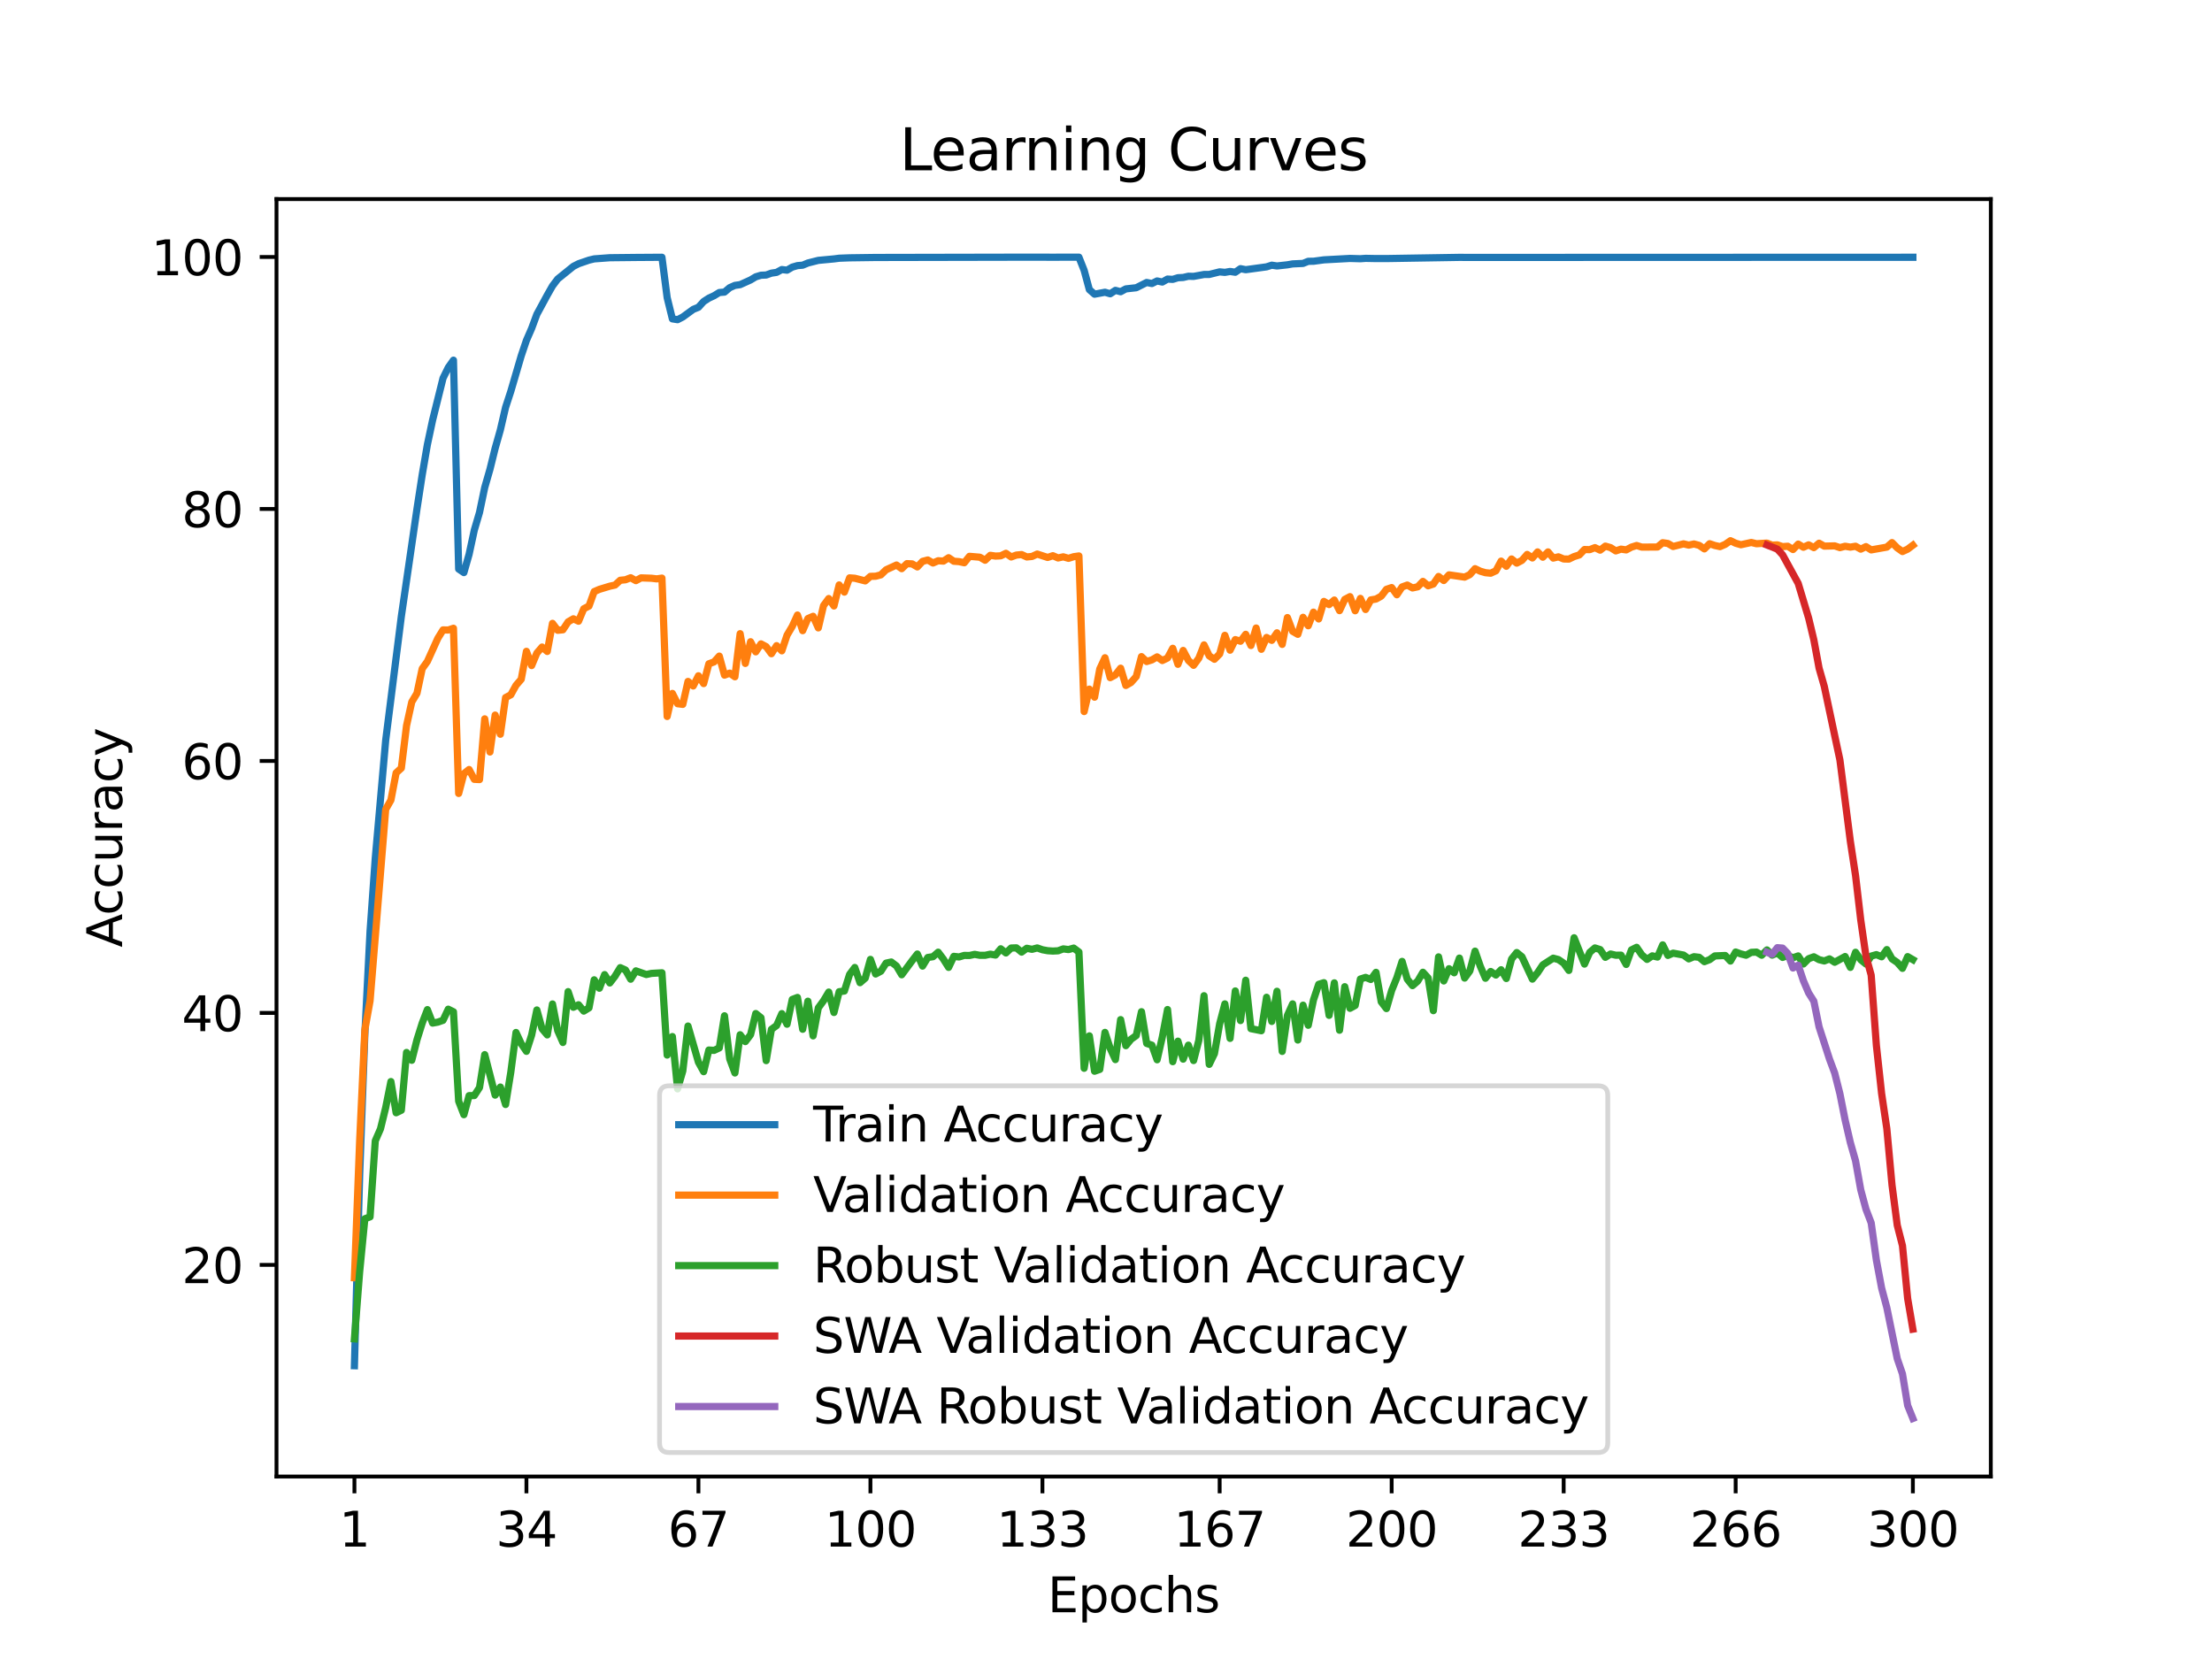 <?xml version="1.0" encoding="utf-8" standalone="no"?>
<!DOCTYPE svg PUBLIC "-//W3C//DTD SVG 1.1//EN"
  "http://www.w3.org/Graphics/SVG/1.1/DTD/svg11.dtd">
<svg xmlns:xlink="http://www.w3.org/1999/xlink" width="460.8pt" height="345.6pt" viewBox="0 0 460.8 345.6" xmlns="http://www.w3.org/2000/svg" version="1.1">
 <defs>
  <style type="text/css">*{stroke-linejoin: round; stroke-linecap: butt}</style>
 </defs>
 <g id="figure_1">
  <g id="patch_1">
   <path d="M 0 345.6 
L 460.8 345.6 
L 460.8 0 
L 0 0 
z
" style="fill: #ffffff"/>
  </g>
  <g id="axes_1">
   <g id="patch_2">
    <path d="M 57.6 307.584 
L 414.72 307.584 
L 414.72 41.472 
L 57.6 41.472 
z
" style="fill: #ffffff"/>
   </g>
   <g id="matplotlib.axis_1">
    <g id="xtick_1">
     <g id="line2d_1">
      <defs>
       <path id="m5bb330a769" d="M 0 0 
L 0 3.5 
" style="stroke: #000000; stroke-width: 0.8"/>
      </defs>
      <g>
       <use xlink:href="#m5bb330a769" x="73.833" y="307.584" style="stroke: #000000; stroke-width: 0.8"/>
      </g>
     </g>
     <g id="text_1">
      <!-- 1 -->
      <g transform="translate(70.651 322.182) scale(0.1 -0.1)">
       <defs>
        <path id="DejaVuSans-31" d="M 794 531 
L 1825 531 
L 1825 4091 
L 703 3866 
L 703 4441 
L 1819 4666 
L 2450 4666 
L 2450 531 
L 3481 531 
L 3481 0 
L 794 0 
L 794 531 
z
" transform="scale(0.016)"/>
       </defs>
       <use xlink:href="#DejaVuSans-31"/>
      </g>
     </g>
    </g>
    <g id="xtick_2">
     <g id="line2d_2">
      <g>
       <use xlink:href="#m5bb330a769" x="109.664" y="307.584" style="stroke: #000000; stroke-width: 0.8"/>
      </g>
     </g>
     <g id="text_2">
      <!-- 34 -->
      <g transform="translate(103.302 322.182) scale(0.1 -0.1)">
       <defs>
        <path id="DejaVuSans-33" d="M 2597 2516 
Q 3050 2419 3304 2112 
Q 3559 1806 3559 1356 
Q 3559 666 3084 287 
Q 2609 -91 1734 -91 
Q 1441 -91 1130 -33 
Q 819 25 488 141 
L 488 750 
Q 750 597 1062 519 
Q 1375 441 1716 441 
Q 2309 441 2620 675 
Q 2931 909 2931 1356 
Q 2931 1769 2642 2001 
Q 2353 2234 1838 2234 
L 1294 2234 
L 1294 2753 
L 1863 2753 
Q 2328 2753 2575 2939 
Q 2822 3125 2822 3475 
Q 2822 3834 2567 4026 
Q 2313 4219 1838 4219 
Q 1578 4219 1281 4162 
Q 984 4106 628 3988 
L 628 4550 
Q 988 4650 1302 4700 
Q 1616 4750 1894 4750 
Q 2613 4750 3031 4423 
Q 3450 4097 3450 3541 
Q 3450 3153 3228 2886 
Q 3006 2619 2597 2516 
z
" transform="scale(0.016)"/>
        <path id="DejaVuSans-34" d="M 2419 4116 
L 825 1625 
L 2419 1625 
L 2419 4116 
z
M 2253 4666 
L 3047 4666 
L 3047 1625 
L 3713 1625 
L 3713 1100 
L 3047 1100 
L 3047 0 
L 2419 0 
L 2419 1100 
L 313 1100 
L 313 1709 
L 2253 4666 
z
" transform="scale(0.016)"/>
       </defs>
       <use xlink:href="#DejaVuSans-33"/>
       <use xlink:href="#DejaVuSans-34" x="63.623"/>
      </g>
     </g>
    </g>
    <g id="xtick_3">
     <g id="line2d_3">
      <g>
       <use xlink:href="#m5bb330a769" x="145.496" y="307.584" style="stroke: #000000; stroke-width: 0.8"/>
      </g>
     </g>
     <g id="text_3">
      <!-- 67 -->
      <g transform="translate(139.133 322.182) scale(0.1 -0.1)">
       <defs>
        <path id="DejaVuSans-36" d="M 2113 2584 
Q 1688 2584 1439 2293 
Q 1191 2003 1191 1497 
Q 1191 994 1439 701 
Q 1688 409 2113 409 
Q 2538 409 2786 701 
Q 3034 994 3034 1497 
Q 3034 2003 2786 2293 
Q 2538 2584 2113 2584 
z
M 3366 4563 
L 3366 3988 
Q 3128 4100 2886 4159 
Q 2644 4219 2406 4219 
Q 1781 4219 1451 3797 
Q 1122 3375 1075 2522 
Q 1259 2794 1537 2939 
Q 1816 3084 2150 3084 
Q 2853 3084 3261 2657 
Q 3669 2231 3669 1497 
Q 3669 778 3244 343 
Q 2819 -91 2113 -91 
Q 1303 -91 875 529 
Q 447 1150 447 2328 
Q 447 3434 972 4092 
Q 1497 4750 2381 4750 
Q 2619 4750 2861 4703 
Q 3103 4656 3366 4563 
z
" transform="scale(0.016)"/>
        <path id="DejaVuSans-37" d="M 525 4666 
L 3525 4666 
L 3525 4397 
L 1831 0 
L 1172 0 
L 2766 4134 
L 525 4134 
L 525 4666 
z
" transform="scale(0.016)"/>
       </defs>
       <use xlink:href="#DejaVuSans-36"/>
       <use xlink:href="#DejaVuSans-37" x="63.623"/>
      </g>
     </g>
    </g>
    <g id="xtick_4">
     <g id="line2d_4">
      <g>
       <use xlink:href="#m5bb330a769" x="181.327" y="307.584" style="stroke: #000000; stroke-width: 0.8"/>
      </g>
     </g>
     <g id="text_4">
      <!-- 100 -->
      <g transform="translate(171.783 322.182) scale(0.1 -0.1)">
       <defs>
        <path id="DejaVuSans-30" d="M 2034 4250 
Q 1547 4250 1301 3770 
Q 1056 3291 1056 2328 
Q 1056 1369 1301 889 
Q 1547 409 2034 409 
Q 2525 409 2770 889 
Q 3016 1369 3016 2328 
Q 3016 3291 2770 3770 
Q 2525 4250 2034 4250 
z
M 2034 4750 
Q 2819 4750 3233 4129 
Q 3647 3509 3647 2328 
Q 3647 1150 3233 529 
Q 2819 -91 2034 -91 
Q 1250 -91 836 529 
Q 422 1150 422 2328 
Q 422 3509 836 4129 
Q 1250 4750 2034 4750 
z
" transform="scale(0.016)"/>
       </defs>
       <use xlink:href="#DejaVuSans-31"/>
       <use xlink:href="#DejaVuSans-30" x="63.623"/>
       <use xlink:href="#DejaVuSans-30" x="127.246"/>
      </g>
     </g>
    </g>
    <g id="xtick_5">
     <g id="line2d_5">
      <g>
       <use xlink:href="#m5bb330a769" x="217.158" y="307.584" style="stroke: #000000; stroke-width: 0.8"/>
      </g>
     </g>
     <g id="text_5">
      <!-- 133 -->
      <g transform="translate(207.615 322.182) scale(0.1 -0.1)">
       <use xlink:href="#DejaVuSans-31"/>
       <use xlink:href="#DejaVuSans-33" x="63.623"/>
       <use xlink:href="#DejaVuSans-33" x="127.246"/>
      </g>
     </g>
    </g>
    <g id="xtick_6">
     <g id="line2d_6">
      <g>
       <use xlink:href="#m5bb330a769" x="254.076" y="307.584" style="stroke: #000000; stroke-width: 0.8"/>
      </g>
     </g>
     <g id="text_6">
      <!-- 167 -->
      <g transform="translate(244.532 322.182) scale(0.1 -0.1)">
       <use xlink:href="#DejaVuSans-31"/>
       <use xlink:href="#DejaVuSans-36" x="63.623"/>
       <use xlink:href="#DejaVuSans-37" x="127.246"/>
      </g>
     </g>
    </g>
    <g id="xtick_7">
     <g id="line2d_7">
      <g>
       <use xlink:href="#m5bb330a769" x="289.907" y="307.584" style="stroke: #000000; stroke-width: 0.8"/>
      </g>
     </g>
     <g id="text_7">
      <!-- 200 -->
      <g transform="translate(280.363 322.182) scale(0.1 -0.1)">
       <defs>
        <path id="DejaVuSans-32" d="M 1228 531 
L 3431 531 
L 3431 0 
L 469 0 
L 469 531 
Q 828 903 1448 1529 
Q 2069 2156 2228 2338 
Q 2531 2678 2651 2914 
Q 2772 3150 2772 3378 
Q 2772 3750 2511 3984 
Q 2250 4219 1831 4219 
Q 1534 4219 1204 4116 
Q 875 4013 500 3803 
L 500 4441 
Q 881 4594 1212 4672 
Q 1544 4750 1819 4750 
Q 2544 4750 2975 4387 
Q 3406 4025 3406 3419 
Q 3406 3131 3298 2873 
Q 3191 2616 2906 2266 
Q 2828 2175 2409 1742 
Q 1991 1309 1228 531 
z
" transform="scale(0.016)"/>
       </defs>
       <use xlink:href="#DejaVuSans-32"/>
       <use xlink:href="#DejaVuSans-30" x="63.623"/>
       <use xlink:href="#DejaVuSans-30" x="127.246"/>
      </g>
     </g>
    </g>
    <g id="xtick_8">
     <g id="line2d_8">
      <g>
       <use xlink:href="#m5bb330a769" x="325.739" y="307.584" style="stroke: #000000; stroke-width: 0.8"/>
      </g>
     </g>
     <g id="text_8">
      <!-- 233 -->
      <g transform="translate(316.195 322.182) scale(0.1 -0.1)">
       <use xlink:href="#DejaVuSans-32"/>
       <use xlink:href="#DejaVuSans-33" x="63.623"/>
       <use xlink:href="#DejaVuSans-33" x="127.246"/>
      </g>
     </g>
    </g>
    <g id="xtick_9">
     <g id="line2d_9">
      <g>
       <use xlink:href="#m5bb330a769" x="361.57" y="307.584" style="stroke: #000000; stroke-width: 0.8"/>
      </g>
     </g>
     <g id="text_9">
      <!-- 266 -->
      <g transform="translate(352.026 322.182) scale(0.1 -0.1)">
       <use xlink:href="#DejaVuSans-32"/>
       <use xlink:href="#DejaVuSans-36" x="63.623"/>
       <use xlink:href="#DejaVuSans-36" x="127.246"/>
      </g>
     </g>
    </g>
    <g id="xtick_10">
     <g id="line2d_10">
      <g>
       <use xlink:href="#m5bb330a769" x="398.487" y="307.584" style="stroke: #000000; stroke-width: 0.8"/>
      </g>
     </g>
     <g id="text_10">
      <!-- 300 -->
      <g transform="translate(388.944 322.182) scale(0.1 -0.1)">
       <use xlink:href="#DejaVuSans-33"/>
       <use xlink:href="#DejaVuSans-30" x="63.623"/>
       <use xlink:href="#DejaVuSans-30" x="127.246"/>
      </g>
     </g>
    </g>
    <g id="text_11">
     <!-- Epochs -->
     <g transform="translate(218.244 335.861) scale(0.1 -0.1)">
      <defs>
       <path id="DejaVuSans-45" d="M 628 4666 
L 3578 4666 
L 3578 4134 
L 1259 4134 
L 1259 2753 
L 3481 2753 
L 3481 2222 
L 1259 2222 
L 1259 531 
L 3634 531 
L 3634 0 
L 628 0 
L 628 4666 
z
" transform="scale(0.016)"/>
       <path id="DejaVuSans-70" d="M 1159 525 
L 1159 -1331 
L 581 -1331 
L 581 3500 
L 1159 3500 
L 1159 2969 
Q 1341 3281 1617 3432 
Q 1894 3584 2278 3584 
Q 2916 3584 3314 3078 
Q 3713 2572 3713 1747 
Q 3713 922 3314 415 
Q 2916 -91 2278 -91 
Q 1894 -91 1617 61 
Q 1341 213 1159 525 
z
M 3116 1747 
Q 3116 2381 2855 2742 
Q 2594 3103 2138 3103 
Q 1681 3103 1420 2742 
Q 1159 2381 1159 1747 
Q 1159 1113 1420 752 
Q 1681 391 2138 391 
Q 2594 391 2855 752 
Q 3116 1113 3116 1747 
z
" transform="scale(0.016)"/>
       <path id="DejaVuSans-6f" d="M 1959 3097 
Q 1497 3097 1228 2736 
Q 959 2375 959 1747 
Q 959 1119 1226 758 
Q 1494 397 1959 397 
Q 2419 397 2687 759 
Q 2956 1122 2956 1747 
Q 2956 2369 2687 2733 
Q 2419 3097 1959 3097 
z
M 1959 3584 
Q 2709 3584 3137 3096 
Q 3566 2609 3566 1747 
Q 3566 888 3137 398 
Q 2709 -91 1959 -91 
Q 1206 -91 779 398 
Q 353 888 353 1747 
Q 353 2609 779 3096 
Q 1206 3584 1959 3584 
z
" transform="scale(0.016)"/>
       <path id="DejaVuSans-63" d="M 3122 3366 
L 3122 2828 
Q 2878 2963 2633 3030 
Q 2388 3097 2138 3097 
Q 1578 3097 1268 2742 
Q 959 2388 959 1747 
Q 959 1106 1268 751 
Q 1578 397 2138 397 
Q 2388 397 2633 464 
Q 2878 531 3122 666 
L 3122 134 
Q 2881 22 2623 -34 
Q 2366 -91 2075 -91 
Q 1284 -91 818 406 
Q 353 903 353 1747 
Q 353 2603 823 3093 
Q 1294 3584 2113 3584 
Q 2378 3584 2631 3529 
Q 2884 3475 3122 3366 
z
" transform="scale(0.016)"/>
       <path id="DejaVuSans-68" d="M 3513 2113 
L 3513 0 
L 2938 0 
L 2938 2094 
Q 2938 2591 2744 2837 
Q 2550 3084 2163 3084 
Q 1697 3084 1428 2787 
Q 1159 2491 1159 1978 
L 1159 0 
L 581 0 
L 581 4863 
L 1159 4863 
L 1159 2956 
Q 1366 3272 1645 3428 
Q 1925 3584 2291 3584 
Q 2894 3584 3203 3211 
Q 3513 2838 3513 2113 
z
" transform="scale(0.016)"/>
       <path id="DejaVuSans-73" d="M 2834 3397 
L 2834 2853 
Q 2591 2978 2328 3040 
Q 2066 3103 1784 3103 
Q 1356 3103 1142 2972 
Q 928 2841 928 2578 
Q 928 2378 1081 2264 
Q 1234 2150 1697 2047 
L 1894 2003 
Q 2506 1872 2764 1633 
Q 3022 1394 3022 966 
Q 3022 478 2636 193 
Q 2250 -91 1575 -91 
Q 1294 -91 989 -36 
Q 684 19 347 128 
L 347 722 
Q 666 556 975 473 
Q 1284 391 1588 391 
Q 1994 391 2212 530 
Q 2431 669 2431 922 
Q 2431 1156 2273 1281 
Q 2116 1406 1581 1522 
L 1381 1569 
Q 847 1681 609 1914 
Q 372 2147 372 2553 
Q 372 3047 722 3315 
Q 1072 3584 1716 3584 
Q 2034 3584 2315 3537 
Q 2597 3491 2834 3397 
z
" transform="scale(0.016)"/>
      </defs>
      <use xlink:href="#DejaVuSans-45"/>
      <use xlink:href="#DejaVuSans-70" x="63.184"/>
      <use xlink:href="#DejaVuSans-6f" x="126.66"/>
      <use xlink:href="#DejaVuSans-63" x="187.842"/>
      <use xlink:href="#DejaVuSans-68" x="242.822"/>
      <use xlink:href="#DejaVuSans-73" x="306.201"/>
     </g>
    </g>
   </g>
   <g id="matplotlib.axis_2">
    <g id="ytick_1">
     <g id="line2d_11">
      <defs>
       <path id="mdf30825173" d="M 0 0 
L -3.5 0 
" style="stroke: #000000; stroke-width: 0.8"/>
      </defs>
      <g>
       <use xlink:href="#mdf30825173" x="57.6" y="263.503" style="stroke: #000000; stroke-width: 0.8"/>
      </g>
     </g>
     <g id="text_12">
      <!-- 20 -->
      <g transform="translate(37.875 267.303) scale(0.1 -0.1)">
       <use xlink:href="#DejaVuSans-32"/>
       <use xlink:href="#DejaVuSans-30" x="63.623"/>
      </g>
     </g>
    </g>
    <g id="ytick_2">
     <g id="line2d_12">
      <g>
       <use xlink:href="#mdf30825173" x="57.6" y="211.01" style="stroke: #000000; stroke-width: 0.8"/>
      </g>
     </g>
     <g id="text_13">
      <!-- 40 -->
      <g transform="translate(37.875 214.81) scale(0.1 -0.1)">
       <use xlink:href="#DejaVuSans-34"/>
       <use xlink:href="#DejaVuSans-30" x="63.623"/>
      </g>
     </g>
    </g>
    <g id="ytick_3">
     <g id="line2d_13">
      <g>
       <use xlink:href="#mdf30825173" x="57.6" y="158.517" style="stroke: #000000; stroke-width: 0.8"/>
      </g>
     </g>
     <g id="text_14">
      <!-- 60 -->
      <g transform="translate(37.875 162.317) scale(0.1 -0.1)">
       <use xlink:href="#DejaVuSans-36"/>
       <use xlink:href="#DejaVuSans-30" x="63.623"/>
      </g>
     </g>
    </g>
    <g id="ytick_4">
     <g id="line2d_14">
      <g>
       <use xlink:href="#mdf30825173" x="57.6" y="106.024" style="stroke: #000000; stroke-width: 0.8"/>
      </g>
     </g>
     <g id="text_15">
      <!-- 80 -->
      <g transform="translate(37.875 109.824) scale(0.1 -0.1)">
       <defs>
        <path id="DejaVuSans-38" d="M 2034 2216 
Q 1584 2216 1326 1975 
Q 1069 1734 1069 1313 
Q 1069 891 1326 650 
Q 1584 409 2034 409 
Q 2484 409 2743 651 
Q 3003 894 3003 1313 
Q 3003 1734 2745 1975 
Q 2488 2216 2034 2216 
z
M 1403 2484 
Q 997 2584 770 2862 
Q 544 3141 544 3541 
Q 544 4100 942 4425 
Q 1341 4750 2034 4750 
Q 2731 4750 3128 4425 
Q 3525 4100 3525 3541 
Q 3525 3141 3298 2862 
Q 3072 2584 2669 2484 
Q 3125 2378 3379 2068 
Q 3634 1759 3634 1313 
Q 3634 634 3220 271 
Q 2806 -91 2034 -91 
Q 1263 -91 848 271 
Q 434 634 434 1313 
Q 434 1759 690 2068 
Q 947 2378 1403 2484 
z
M 1172 3481 
Q 1172 3119 1398 2916 
Q 1625 2713 2034 2713 
Q 2441 2713 2670 2916 
Q 2900 3119 2900 3481 
Q 2900 3844 2670 4047 
Q 2441 4250 2034 4250 
Q 1625 4250 1398 4047 
Q 1172 3844 1172 3481 
z
" transform="scale(0.016)"/>
       </defs>
       <use xlink:href="#DejaVuSans-38"/>
       <use xlink:href="#DejaVuSans-30" x="63.623"/>
      </g>
     </g>
    </g>
    <g id="ytick_5">
     <g id="line2d_15">
      <g>
       <use xlink:href="#mdf30825173" x="57.6" y="53.531" style="stroke: #000000; stroke-width: 0.8"/>
      </g>
     </g>
     <g id="text_16">
      <!-- 100 -->
      <g transform="translate(31.512 57.33) scale(0.1 -0.1)">
       <use xlink:href="#DejaVuSans-31"/>
       <use xlink:href="#DejaVuSans-30" x="63.623"/>
       <use xlink:href="#DejaVuSans-30" x="127.246"/>
      </g>
     </g>
    </g>
    <g id="text_17">
     <!-- Accuracy -->
     <g transform="translate(25.433 197.356) rotate(-90) scale(0.1 -0.1)">
      <defs>
       <path id="DejaVuSans-41" d="M 2188 4044 
L 1331 1722 
L 3047 1722 
L 2188 4044 
z
M 1831 4666 
L 2547 4666 
L 4325 0 
L 3669 0 
L 3244 1197 
L 1141 1197 
L 716 0 
L 50 0 
L 1831 4666 
z
" transform="scale(0.016)"/>
       <path id="DejaVuSans-75" d="M 544 1381 
L 544 3500 
L 1119 3500 
L 1119 1403 
Q 1119 906 1312 657 
Q 1506 409 1894 409 
Q 2359 409 2629 706 
Q 2900 1003 2900 1516 
L 2900 3500 
L 3475 3500 
L 3475 0 
L 2900 0 
L 2900 538 
Q 2691 219 2414 64 
Q 2138 -91 1772 -91 
Q 1169 -91 856 284 
Q 544 659 544 1381 
z
M 1991 3584 
L 1991 3584 
z
" transform="scale(0.016)"/>
       <path id="DejaVuSans-72" d="M 2631 2963 
Q 2534 3019 2420 3045 
Q 2306 3072 2169 3072 
Q 1681 3072 1420 2755 
Q 1159 2438 1159 1844 
L 1159 0 
L 581 0 
L 581 3500 
L 1159 3500 
L 1159 2956 
Q 1341 3275 1631 3429 
Q 1922 3584 2338 3584 
Q 2397 3584 2469 3576 
Q 2541 3569 2628 3553 
L 2631 2963 
z
" transform="scale(0.016)"/>
       <path id="DejaVuSans-61" d="M 2194 1759 
Q 1497 1759 1228 1600 
Q 959 1441 959 1056 
Q 959 750 1161 570 
Q 1363 391 1709 391 
Q 2188 391 2477 730 
Q 2766 1069 2766 1631 
L 2766 1759 
L 2194 1759 
z
M 3341 1997 
L 3341 0 
L 2766 0 
L 2766 531 
Q 2569 213 2275 61 
Q 1981 -91 1556 -91 
Q 1019 -91 701 211 
Q 384 513 384 1019 
Q 384 1609 779 1909 
Q 1175 2209 1959 2209 
L 2766 2209 
L 2766 2266 
Q 2766 2663 2505 2880 
Q 2244 3097 1772 3097 
Q 1472 3097 1187 3025 
Q 903 2953 641 2809 
L 641 3341 
Q 956 3463 1253 3523 
Q 1550 3584 1831 3584 
Q 2591 3584 2966 3190 
Q 3341 2797 3341 1997 
z
" transform="scale(0.016)"/>
       <path id="DejaVuSans-79" d="M 2059 -325 
Q 1816 -950 1584 -1140 
Q 1353 -1331 966 -1331 
L 506 -1331 
L 506 -850 
L 844 -850 
Q 1081 -850 1212 -737 
Q 1344 -625 1503 -206 
L 1606 56 
L 191 3500 
L 800 3500 
L 1894 763 
L 2988 3500 
L 3597 3500 
L 2059 -325 
z
" transform="scale(0.016)"/>
      </defs>
      <use xlink:href="#DejaVuSans-41"/>
      <use xlink:href="#DejaVuSans-63" x="66.658"/>
      <use xlink:href="#DejaVuSans-63" x="121.639"/>
      <use xlink:href="#DejaVuSans-75" x="176.619"/>
      <use xlink:href="#DejaVuSans-72" x="239.998"/>
      <use xlink:href="#DejaVuSans-61" x="281.111"/>
      <use xlink:href="#DejaVuSans-63" x="342.391"/>
      <use xlink:href="#DejaVuSans-79" x="397.371"/>
     </g>
    </g>
   </g>
   <g id="line2d_16">
    <path d="M 73.833 284.506 
L 74.919 244.863 
L 76.004 215.467 
L 77.09 193.982 
L 78.176 178.78 
L 80.348 154.208 
L 83.605 128.407 
L 86.862 106.014 
L 87.948 98.943 
L 89.034 92.612 
L 90.12 87.51 
L 92.291 78.786 
L 93.377 76.57 
L 94.463 75.032 
L 95.549 118.539 
L 96.635 119.279 
L 97.72 115.478 
L 98.806 110.434 
L 99.892 106.743 
L 100.978 101.547 
L 102.064 97.772 
L 103.149 93.389 
L 104.235 89.547 
L 105.321 84.864 
L 106.407 81.531 
L 108.578 74.124 
L 109.664 70.906 
L 110.75 68.413 
L 111.836 65.479 
L 114.007 61.473 
L 115.093 59.563 
L 116.179 58.124 
L 119.436 55.494 
L 120.522 54.938 
L 122.694 54.193 
L 123.78 53.93 
L 127.037 53.689 
L 132.466 53.631 
L 137.895 53.594 
L 138.981 61.998 
L 140.067 66.424 
L 141.152 66.597 
L 142.238 66.035 
L 144.41 64.45 
L 145.496 64.009 
L 146.581 62.812 
L 147.667 62.109 
L 148.753 61.605 
L 149.839 60.938 
L 150.925 60.849 
L 152.01 59.93 
L 153.096 59.452 
L 154.182 59.3 
L 156.354 58.319 
L 157.439 57.668 
L 158.525 57.337 
L 159.611 57.29 
L 160.697 56.901 
L 161.783 56.739 
L 162.868 56.151 
L 163.954 56.282 
L 165.04 55.647 
L 166.126 55.332 
L 167.212 55.243 
L 168.297 54.791 
L 170.469 54.24 
L 173.726 53.935 
L 174.812 53.794 
L 176.984 53.71 
L 182.413 53.636 
L 213.901 53.573 
L 219.33 53.584 
L 224.759 53.573 
L 225.845 56.313 
L 226.931 60.334 
L 228.016 61.284 
L 230.188 60.88 
L 231.274 61.2 
L 232.36 60.487 
L 233.445 60.77 
L 234.531 60.182 
L 236.703 59.941 
L 238.875 58.844 
L 239.96 59.064 
L 241.046 58.529 
L 242.132 58.754 
L 243.218 58.135 
L 244.304 58.198 
L 245.389 57.857 
L 246.475 57.804 
L 247.561 57.547 
L 248.647 57.578 
L 250.818 57.18 
L 251.904 57.174 
L 254.076 56.634 
L 255.162 56.739 
L 256.247 56.55 
L 257.333 56.712 
L 258.419 55.967 
L 259.505 56.182 
L 263.848 55.589 
L 264.934 55.243 
L 266.02 55.405 
L 268.191 55.164 
L 269.277 54.975 
L 271.449 54.875 
L 272.534 54.434 
L 273.62 54.424 
L 275.792 54.13 
L 281.221 53.836 
L 283.392 53.899 
L 284.478 53.82 
L 286.65 53.862 
L 288.821 53.862 
L 304.023 53.615 
L 306.194 53.626 
L 398.487 53.594 
L 398.487 53.594 
" clip-path="url(#pa5a9b29c1e)" style="fill: none; stroke: #1f77b4; stroke-width: 1.5; stroke-linecap: square"/>
   </g>
   <g id="line2d_17">
    <path d="M 73.833 266.181 
L 74.919 237.756 
L 76.004 214.527 
L 77.09 208.491 
L 80.348 168.596 
L 81.433 166.68 
L 82.519 161.011 
L 83.605 160.013 
L 84.691 151.168 
L 85.777 146.234 
L 86.862 144.423 
L 87.948 139.305 
L 89.034 137.783 
L 91.206 132.979 
L 92.291 131.221 
L 93.377 131.247 
L 94.463 130.88 
L 95.549 165.289 
L 96.635 161.168 
L 97.72 160.302 
L 98.806 162.349 
L 99.892 162.402 
L 100.978 149.751 
L 102.064 156.654 
L 103.149 148.964 
L 104.235 152.953 
L 105.321 145.315 
L 106.407 144.738 
L 107.493 142.769 
L 108.578 141.51 
L 109.664 135.683 
L 110.75 138.649 
L 111.836 136.05 
L 112.922 134.79 
L 114.007 135.709 
L 115.093 129.856 
L 116.179 131.3 
L 117.265 131.195 
L 118.351 129.541 
L 119.436 128.911 
L 120.522 129.41 
L 121.608 126.812 
L 122.694 126.26 
L 123.78 123.242 
L 124.865 122.77 
L 127.037 122.113 
L 128.123 121.877 
L 129.209 120.88 
L 130.294 120.775 
L 131.38 120.355 
L 132.466 120.959 
L 133.552 120.381 
L 135.723 120.46 
L 136.809 120.591 
L 137.895 120.434 
L 138.981 149.252 
L 140.067 144.449 
L 141.152 146.601 
L 142.238 146.733 
L 143.324 141.956 
L 144.41 142.901 
L 145.496 140.775 
L 146.581 142.402 
L 147.667 138.281 
L 148.753 137.888 
L 149.839 136.68 
L 150.925 140.643 
L 152.01 140.224 
L 153.096 140.985 
L 154.182 132.008 
L 155.268 138.203 
L 156.354 133.688 
L 157.439 135.788 
L 158.525 134.134 
L 159.611 134.712 
L 160.697 136.182 
L 161.783 134.502 
L 162.868 135.578 
L 163.954 132.323 
L 165.04 130.486 
L 166.126 128.124 
L 167.212 131.378 
L 168.297 128.859 
L 169.383 128.386 
L 170.469 130.801 
L 171.555 126.155 
L 172.641 124.686 
L 173.726 126.234 
L 174.812 121.851 
L 175.898 123.347 
L 176.984 120.381 
L 178.07 120.46 
L 180.241 121.011 
L 181.327 120.066 
L 182.413 120.04 
L 183.499 119.751 
L 184.584 118.701 
L 186.756 117.704 
L 187.842 118.465 
L 188.928 117.415 
L 190.013 117.468 
L 191.099 118.098 
L 192.185 116.943 
L 193.271 116.654 
L 194.357 117.284 
L 195.442 116.812 
L 196.528 116.89 
L 197.614 116.182 
L 198.7 116.917 
L 199.786 116.995 
L 200.871 117.232 
L 201.957 115.893 
L 204.129 116.077 
L 205.215 116.707 
L 206.3 115.683 
L 207.386 115.841 
L 208.472 115.788 
L 209.558 115.263 
L 210.644 116.024 
L 211.729 115.631 
L 212.815 115.526 
L 213.901 116.024 
L 214.987 115.919 
L 216.073 115.421 
L 218.244 116.129 
L 219.33 115.762 
L 220.416 116.234 
L 221.502 115.998 
L 222.587 116.313 
L 223.673 115.972 
L 224.759 115.814 
L 225.845 148.229 
L 226.931 143.557 
L 228.016 145.237 
L 229.102 139.357 
L 230.188 137.021 
L 231.274 141.168 
L 232.36 140.591 
L 233.445 139.2 
L 234.531 142.796 
L 235.617 142.166 
L 236.703 140.932 
L 237.789 136.785 
L 238.875 137.809 
L 239.96 137.468 
L 241.046 136.838 
L 242.132 137.599 
L 243.218 137.074 
L 244.304 135.053 
L 245.389 138.386 
L 246.475 135.499 
L 247.561 137.573 
L 248.647 138.596 
L 249.733 137.126 
L 250.818 134.344 
L 251.904 136.628 
L 252.99 137.336 
L 254.076 136.234 
L 255.162 132.35 
L 256.247 135.447 
L 257.333 133.242 
L 258.419 133.583 
L 259.505 132.14 
L 260.591 134.476 
L 261.676 130.827 
L 262.762 135.263 
L 263.848 132.796 
L 264.934 133.399 
L 266.02 131.825 
L 267.105 134.239 
L 268.191 128.649 
L 269.277 131.51 
L 270.363 132.14 
L 271.449 128.596 
L 272.534 130.355 
L 273.62 127.52 
L 274.706 128.938 
L 275.792 125.289 
L 276.878 125.945 
L 277.963 125.001 
L 279.049 127.205 
L 280.135 124.869 
L 281.221 124.292 
L 282.307 127.231 
L 283.392 124.659 
L 284.478 126.969 
L 285.564 124.974 
L 286.65 124.791 
L 287.736 124.187 
L 288.821 122.77 
L 289.907 122.402 
L 290.993 123.898 
L 292.079 122.271 
L 293.165 121.877 
L 294.25 122.481 
L 295.336 122.245 
L 296.422 121.116 
L 297.508 122.035 
L 298.594 121.667 
L 299.679 120.092 
L 300.765 120.932 
L 301.851 119.751 
L 305.108 120.224 
L 306.194 119.699 
L 307.28 118.465 
L 308.366 118.99 
L 309.452 119.305 
L 310.537 119.41 
L 311.623 118.911 
L 312.709 116.89 
L 313.795 117.966 
L 314.881 116.444 
L 315.966 117.31 
L 317.052 116.733 
L 318.138 115.499 
L 319.224 116.234 
L 320.31 114.974 
L 321.395 116.077 
L 322.481 114.974 
L 323.567 116.26 
L 324.653 115.998 
L 325.739 116.444 
L 326.824 116.47 
L 327.91 115.945 
L 328.996 115.604 
L 330.082 114.476 
L 331.168 114.502 
L 332.253 114.082 
L 333.339 114.607 
L 334.425 113.767 
L 335.511 114.082 
L 336.597 114.764 
L 337.682 114.397 
L 338.768 114.554 
L 339.854 113.977 
L 340.94 113.636 
L 342.026 113.977 
L 345.283 113.951 
L 346.369 113.058 
L 347.455 113.216 
L 348.54 113.846 
L 350.712 113.295 
L 351.798 113.557 
L 352.884 113.321 
L 353.969 113.61 
L 355.055 114.344 
L 356.141 113.268 
L 357.227 113.636 
L 358.313 113.872 
L 359.398 113.4 
L 360.484 112.638 
L 361.57 113.163 
L 362.656 113.478 
L 364.827 113.006 
L 365.913 113.268 
L 368.085 113.137 
L 369.171 113.557 
L 370.256 113.505 
L 371.342 113.872 
L 372.428 113.793 
L 373.514 114.476 
L 374.6 113.347 
L 375.685 114.003 
L 376.771 113.505 
L 377.857 114.082 
L 378.943 113.163 
L 380.029 113.767 
L 382.2 113.715 
L 383.286 114.082 
L 384.372 113.793 
L 385.458 113.977 
L 386.543 113.793 
L 387.629 114.397 
L 388.715 113.872 
L 389.801 114.554 
L 393.058 113.977 
L 394.144 113.032 
L 395.23 114.134 
L 396.316 114.896 
L 397.401 114.397 
L 398.487 113.583 
L 398.487 113.583 
" clip-path="url(#pa5a9b29c1e)" style="fill: none; stroke: #ff7f0e; stroke-width: 1.5; stroke-linecap: square"/>
   </g>
   <g id="line2d_18">
    <path d="M 73.833 278.907 
L 74.919 264.988 
L 76.004 253.892 
L 77.09 253.494 
L 78.176 237.655 
L 79.262 235.157 
L 80.348 230.722 
L 81.433 225.31 
L 82.519 231.809 
L 83.605 231.284 
L 84.691 219.246 
L 85.777 220.875 
L 86.862 216.604 
L 87.948 213.146 
L 89.034 210.323 
L 90.12 213.128 
L 91.206 212.929 
L 92.291 212.549 
L 93.377 210.232 
L 94.463 210.775 
L 95.549 229.401 
L 96.635 232.207 
L 97.72 228.243 
L 98.806 228.224 
L 99.892 226.559 
L 100.978 219.699 
L 103.149 228.134 
L 104.235 226.451 
L 105.321 230.089 
L 106.407 223.373 
L 107.493 215.083 
L 108.578 217.418 
L 109.664 219.011 
L 110.75 215.626 
L 111.836 210.395 
L 112.922 214.305 
L 114.007 215.59 
L 115.093 209.146 
L 116.179 214.703 
L 117.265 217.165 
L 118.351 206.576 
L 119.436 209.834 
L 120.522 209.309 
L 121.608 210.63 
L 122.694 209.961 
L 123.78 204.114 
L 124.865 205.87 
L 125.951 203.028 
L 127.037 204.766 
L 128.123 203.354 
L 129.209 201.58 
L 130.294 202.068 
L 131.38 203.987 
L 132.466 202.249 
L 134.638 203.01 
L 135.723 202.774 
L 137.895 202.648 
L 138.981 219.789 
L 140.067 215.934 
L 141.152 226.831 
L 142.238 223.102 
L 143.324 213.744 
L 145.496 221.274 
L 146.581 223.247 
L 147.667 218.74 
L 148.753 218.812 
L 149.839 218.305 
L 150.925 211.608 
L 152.01 220.586 
L 153.096 223.518 
L 154.182 215.554 
L 155.268 216.984 
L 156.354 215.554 
L 157.439 211.137 
L 158.525 212.006 
L 159.611 220.948 
L 160.697 214.431 
L 161.783 213.635 
L 162.868 211.155 
L 163.954 213.364 
L 165.04 208.205 
L 166.126 207.788 
L 167.212 214.413 
L 168.297 208.567 
L 169.383 215.789 
L 170.469 209.961 
L 171.555 208.476 
L 172.641 206.666 
L 173.726 210.92 
L 174.812 206.594 
L 175.898 206.449 
L 176.984 202.992 
L 178.07 201.544 
L 179.155 204.711 
L 180.241 203.77 
L 181.327 199.86 
L 182.413 202.901 
L 183.499 202.322 
L 184.584 200.638 
L 185.67 200.403 
L 186.756 201.236 
L 187.842 203.064 
L 190.013 200.132 
L 191.099 198.738 
L 192.185 201.254 
L 193.271 199.462 
L 194.357 199.299 
L 195.442 198.358 
L 196.528 199.806 
L 197.614 201.525 
L 198.7 199.227 
L 199.786 199.353 
L 200.871 199.028 
L 201.957 199.046 
L 203.043 198.81 
L 204.129 199.009 
L 205.215 199.009 
L 206.3 198.774 
L 207.386 198.955 
L 208.472 197.652 
L 209.558 198.521 
L 210.644 197.489 
L 211.729 197.453 
L 212.815 198.34 
L 213.901 197.543 
L 214.987 197.76 
L 216.073 197.471 
L 217.158 197.851 
L 218.244 198.05 
L 219.33 198.122 
L 220.416 198.068 
L 221.502 197.67 
L 222.587 197.815 
L 223.673 197.507 
L 224.759 198.322 
L 225.845 222.541 
L 226.931 215.789 
L 228.016 223.156 
L 229.102 222.776 
L 230.188 215.065 
L 231.274 218.396 
L 232.36 220.731 
L 233.445 212.404 
L 234.531 217.834 
L 235.617 216.495 
L 236.703 215.717 
L 237.789 210.757 
L 238.875 217.364 
L 239.96 217.726 
L 241.046 220.767 
L 242.132 216.024 
L 243.218 210.304 
L 244.304 221.165 
L 245.389 216.893 
L 246.475 220.64 
L 247.561 217.726 
L 248.647 220.93 
L 249.733 216.73 
L 250.818 207.426 
L 251.904 221.726 
L 252.99 219.482 
L 254.076 213.273 
L 255.162 209.128 
L 256.247 216.314 
L 257.333 206.431 
L 258.419 212.603 
L 259.505 204.204 
L 260.591 214.287 
L 262.762 214.721 
L 263.848 207.752 
L 264.934 212.784 
L 266.02 206.503 
L 267.105 219.029 
L 268.191 211.535 
L 269.277 209.128 
L 270.363 216.658 
L 271.449 209.399 
L 272.534 213.581 
L 273.62 208.295 
L 274.706 205.055 
L 275.792 204.711 
L 276.878 211.517 
L 277.963 204.747 
L 279.049 214.613 
L 280.135 205.544 
L 281.221 210.051 
L 282.307 209.454 
L 283.392 203.951 
L 284.478 203.607 
L 285.564 204.041 
L 286.65 202.557 
L 287.736 208.693 
L 288.821 210.105 
L 289.907 206.34 
L 290.993 203.661 
L 292.079 200.276 
L 293.165 203.987 
L 294.25 205.327 
L 295.336 204.385 
L 296.422 202.539 
L 297.508 203.734 
L 298.594 210.54 
L 299.679 199.335 
L 300.765 204.349 
L 301.851 201.797 
L 302.937 202.648 
L 304.023 199.589 
L 305.108 203.752 
L 306.194 202.268 
L 307.28 198.141 
L 308.366 201.272 
L 309.452 203.788 
L 310.537 202.376 
L 311.623 203.118 
L 312.709 202.014 
L 313.795 203.842 
L 314.881 199.788 
L 315.966 198.43 
L 317.052 199.317 
L 319.224 203.969 
L 320.31 202.63 
L 321.395 201.001 
L 323.567 199.607 
L 324.653 199.896 
L 325.739 200.638 
L 326.824 202.159 
L 327.91 195.353 
L 330.082 200.838 
L 331.168 198.394 
L 332.253 197.471 
L 333.339 197.815 
L 334.425 199.426 
L 335.511 198.738 
L 336.597 198.991 
L 337.682 198.973 
L 338.768 200.91 
L 339.854 197.887 
L 340.94 197.344 
L 342.026 198.919 
L 343.111 199.86 
L 344.197 199.118 
L 345.283 199.371 
L 346.369 196.837 
L 347.455 199.028 
L 348.54 198.557 
L 350.712 198.955 
L 351.798 199.752 
L 352.884 199.299 
L 353.969 199.426 
L 355.055 200.331 
L 356.141 199.914 
L 357.227 199.136 
L 359.398 199.046 
L 360.484 200.204 
L 361.57 198.322 
L 362.656 198.72 
L 363.742 198.991 
L 364.827 198.394 
L 365.913 198.34 
L 366.999 198.991 
L 368.085 197.887 
L 369.171 198.973 
L 370.256 198.521 
L 371.342 199.444 
L 372.428 199.064 
L 373.514 199.516 
L 374.6 199.136 
L 375.685 200.82 
L 376.771 199.715 
L 377.857 199.317 
L 378.943 199.914 
L 380.029 200.186 
L 381.114 199.752 
L 382.2 200.457 
L 384.372 199.263 
L 385.458 201.525 
L 386.543 198.376 
L 387.629 199.933 
L 388.715 200.82 
L 389.801 199.172 
L 390.887 198.865 
L 391.972 199.317 
L 393.058 197.815 
L 394.144 199.752 
L 395.23 200.494 
L 396.316 201.725 
L 397.401 199.281 
L 398.487 199.914 
L 398.487 199.914 
" clip-path="url(#pa5a9b29c1e)" style="fill: none; stroke: #2ca02c; stroke-width: 1.5; stroke-linecap: square"/>
   </g>
   <g id="line2d_19">
    <path d="M 368.085 113.531 
L 370.256 114.397 
L 371.342 115.578 
L 374.6 121.536 
L 376.771 128.754 
L 377.857 133.294 
L 378.943 139.174 
L 380.029 142.979 
L 382.2 153.216 
L 383.286 158.307 
L 385.458 175.236 
L 386.543 182.375 
L 387.629 191.667 
L 388.715 199.199 
L 389.801 203.136 
L 390.887 217.808 
L 391.972 227.782 
L 393.058 235.105 
L 394.144 246.889 
L 395.23 255.236 
L 396.316 259.488 
L 397.401 270.511 
L 398.487 276.889 
L 398.487 276.889 
" clip-path="url(#pa5a9b29c1e)" style="fill: none; stroke: #d62728; stroke-width: 1.5; stroke-linecap: square"/>
   </g>
   <g id="line2d_20">
    <path d="M 368.085 198.376 
L 369.171 198.792 
L 370.256 197.417 
L 371.342 197.507 
L 372.428 198.629 
L 373.514 201.652 
L 374.6 201.073 
L 375.685 204.313 
L 376.771 206.847 
L 377.857 208.567 
L 378.943 213.907 
L 381.114 220.622 
L 382.2 223.536 
L 383.286 227.844 
L 384.372 233.311 
L 385.458 237.999 
L 386.543 241.818 
L 387.629 247.864 
L 388.715 251.901 
L 389.801 254.743 
L 390.887 262.526 
L 391.972 268.318 
L 393.058 272.391 
L 395.23 283.034 
L 396.316 286.202 
L 397.401 292.791 
L 398.487 295.488 
L 398.487 295.488 
" clip-path="url(#pa5a9b29c1e)" style="fill: none; stroke: #9467bd; stroke-width: 1.5; stroke-linecap: square"/>
   </g>
   <g id="patch_3">
    <path d="M 57.6 307.584 
L 57.6 41.472 
" style="fill: none; stroke: #000000; stroke-width: 0.8; stroke-linejoin: miter; stroke-linecap: square"/>
   </g>
   <g id="patch_4">
    <path d="M 414.72 307.584 
L 414.72 41.472 
" style="fill: none; stroke: #000000; stroke-width: 0.8; stroke-linejoin: miter; stroke-linecap: square"/>
   </g>
   <g id="patch_5">
    <path d="M 57.6 307.584 
L 414.72 307.584 
" style="fill: none; stroke: #000000; stroke-width: 0.8; stroke-linejoin: miter; stroke-linecap: square"/>
   </g>
   <g id="patch_6">
    <path d="M 57.6 41.472 
L 414.72 41.472 
" style="fill: none; stroke: #000000; stroke-width: 0.8; stroke-linejoin: miter; stroke-linecap: square"/>
   </g>
   <g id="text_18">
    <!-- Learning Curves -->
    <g transform="translate(187.376 35.472) scale(0.12 -0.12)">
     <defs>
      <path id="DejaVuSans-4c" d="M 628 4666 
L 1259 4666 
L 1259 531 
L 3531 531 
L 3531 0 
L 628 0 
L 628 4666 
z
" transform="scale(0.016)"/>
      <path id="DejaVuSans-65" d="M 3597 1894 
L 3597 1613 
L 953 1613 
Q 991 1019 1311 708 
Q 1631 397 2203 397 
Q 2534 397 2845 478 
Q 3156 559 3463 722 
L 3463 178 
Q 3153 47 2828 -22 
Q 2503 -91 2169 -91 
Q 1331 -91 842 396 
Q 353 884 353 1716 
Q 353 2575 817 3079 
Q 1281 3584 2069 3584 
Q 2775 3584 3186 3129 
Q 3597 2675 3597 1894 
z
M 3022 2063 
Q 3016 2534 2758 2815 
Q 2500 3097 2075 3097 
Q 1594 3097 1305 2825 
Q 1016 2553 972 2059 
L 3022 2063 
z
" transform="scale(0.016)"/>
      <path id="DejaVuSans-6e" d="M 3513 2113 
L 3513 0 
L 2938 0 
L 2938 2094 
Q 2938 2591 2744 2837 
Q 2550 3084 2163 3084 
Q 1697 3084 1428 2787 
Q 1159 2491 1159 1978 
L 1159 0 
L 581 0 
L 581 3500 
L 1159 3500 
L 1159 2956 
Q 1366 3272 1645 3428 
Q 1925 3584 2291 3584 
Q 2894 3584 3203 3211 
Q 3513 2838 3513 2113 
z
" transform="scale(0.016)"/>
      <path id="DejaVuSans-69" d="M 603 3500 
L 1178 3500 
L 1178 0 
L 603 0 
L 603 3500 
z
M 603 4863 
L 1178 4863 
L 1178 4134 
L 603 4134 
L 603 4863 
z
" transform="scale(0.016)"/>
      <path id="DejaVuSans-67" d="M 2906 1791 
Q 2906 2416 2648 2759 
Q 2391 3103 1925 3103 
Q 1463 3103 1205 2759 
Q 947 2416 947 1791 
Q 947 1169 1205 825 
Q 1463 481 1925 481 
Q 2391 481 2648 825 
Q 2906 1169 2906 1791 
z
M 3481 434 
Q 3481 -459 3084 -895 
Q 2688 -1331 1869 -1331 
Q 1566 -1331 1297 -1286 
Q 1028 -1241 775 -1147 
L 775 -588 
Q 1028 -725 1275 -790 
Q 1522 -856 1778 -856 
Q 2344 -856 2625 -561 
Q 2906 -266 2906 331 
L 2906 616 
Q 2728 306 2450 153 
Q 2172 0 1784 0 
Q 1141 0 747 490 
Q 353 981 353 1791 
Q 353 2603 747 3093 
Q 1141 3584 1784 3584 
Q 2172 3584 2450 3431 
Q 2728 3278 2906 2969 
L 2906 3500 
L 3481 3500 
L 3481 434 
z
" transform="scale(0.016)"/>
      <path id="DejaVuSans-20" transform="scale(0.016)"/>
      <path id="DejaVuSans-43" d="M 4122 4306 
L 4122 3641 
Q 3803 3938 3442 4084 
Q 3081 4231 2675 4231 
Q 1875 4231 1450 3742 
Q 1025 3253 1025 2328 
Q 1025 1406 1450 917 
Q 1875 428 2675 428 
Q 3081 428 3442 575 
Q 3803 722 4122 1019 
L 4122 359 
Q 3791 134 3420 21 
Q 3050 -91 2638 -91 
Q 1578 -91 968 557 
Q 359 1206 359 2328 
Q 359 3453 968 4101 
Q 1578 4750 2638 4750 
Q 3056 4750 3426 4639 
Q 3797 4528 4122 4306 
z
" transform="scale(0.016)"/>
      <path id="DejaVuSans-76" d="M 191 3500 
L 800 3500 
L 1894 563 
L 2988 3500 
L 3597 3500 
L 2284 0 
L 1503 0 
L 191 3500 
z
" transform="scale(0.016)"/>
     </defs>
     <use xlink:href="#DejaVuSans-4c"/>
     <use xlink:href="#DejaVuSans-65" x="53.963"/>
     <use xlink:href="#DejaVuSans-61" x="115.486"/>
     <use xlink:href="#DejaVuSans-72" x="176.766"/>
     <use xlink:href="#DejaVuSans-6e" x="216.129"/>
     <use xlink:href="#DejaVuSans-69" x="279.508"/>
     <use xlink:href="#DejaVuSans-6e" x="307.291"/>
     <use xlink:href="#DejaVuSans-67" x="370.67"/>
     <use xlink:href="#DejaVuSans-20" x="434.146"/>
     <use xlink:href="#DejaVuSans-43" x="465.934"/>
     <use xlink:href="#DejaVuSans-75" x="535.758"/>
     <use xlink:href="#DejaVuSans-72" x="599.137"/>
     <use xlink:href="#DejaVuSans-76" x="640.25"/>
     <use xlink:href="#DejaVuSans-65" x="699.43"/>
     <use xlink:href="#DejaVuSans-73" x="760.953"/>
    </g>
   </g>
   <g id="legend_1">
    <g id="patch_7">
     <path d="M 139.394 302.584 
L 332.926 302.584 
Q 334.926 302.584 334.926 300.584 
L 334.926 228.193 
Q 334.926 226.193 332.926 226.193 
L 139.394 226.193 
Q 137.394 226.193 137.394 228.193 
L 137.394 300.584 
Q 137.394 302.584 139.394 302.584 
z
" style="fill: #ffffff; opacity: 0.8; stroke: #cccccc; stroke-linejoin: miter"/>
    </g>
    <g id="line2d_21">
     <path d="M 141.394 234.292 
L 151.394 234.292 
L 161.394 234.292 
" style="fill: none; stroke: #1f77b4; stroke-width: 1.5; stroke-linecap: square"/>
    </g>
    <g id="text_19">
     <!-- Train Accuracy -->
     <g transform="translate(169.394 237.792) scale(0.1 -0.1)">
      <defs>
       <path id="DejaVuSans-54" d="M -19 4666 
L 3928 4666 
L 3928 4134 
L 2272 4134 
L 2272 0 
L 1638 0 
L 1638 4134 
L -19 4134 
L -19 4666 
z
" transform="scale(0.016)"/>
      </defs>
      <use xlink:href="#DejaVuSans-54"/>
      <use xlink:href="#DejaVuSans-72" x="46.334"/>
      <use xlink:href="#DejaVuSans-61" x="87.447"/>
      <use xlink:href="#DejaVuSans-69" x="148.727"/>
      <use xlink:href="#DejaVuSans-6e" x="176.51"/>
      <use xlink:href="#DejaVuSans-20" x="239.889"/>
      <use xlink:href="#DejaVuSans-41" x="271.676"/>
      <use xlink:href="#DejaVuSans-63" x="338.334"/>
      <use xlink:href="#DejaVuSans-63" x="393.314"/>
      <use xlink:href="#DejaVuSans-75" x="448.295"/>
      <use xlink:href="#DejaVuSans-72" x="511.674"/>
      <use xlink:href="#DejaVuSans-61" x="552.787"/>
      <use xlink:href="#DejaVuSans-63" x="614.066"/>
      <use xlink:href="#DejaVuSans-79" x="669.047"/>
     </g>
    </g>
    <g id="line2d_22">
     <path d="M 141.394 248.97 
L 151.394 248.97 
L 161.394 248.97 
" style="fill: none; stroke: #ff7f0e; stroke-width: 1.5; stroke-linecap: square"/>
    </g>
    <g id="text_20">
     <!-- Validation Accuracy -->
     <g transform="translate(169.394 252.47) scale(0.1 -0.1)">
      <defs>
       <path id="DejaVuSans-56" d="M 1831 0 
L 50 4666 
L 709 4666 
L 2188 738 
L 3669 4666 
L 4325 4666 
L 2547 0 
L 1831 0 
z
" transform="scale(0.016)"/>
       <path id="DejaVuSans-6c" d="M 603 4863 
L 1178 4863 
L 1178 0 
L 603 0 
L 603 4863 
z
" transform="scale(0.016)"/>
       <path id="DejaVuSans-64" d="M 2906 2969 
L 2906 4863 
L 3481 4863 
L 3481 0 
L 2906 0 
L 2906 525 
Q 2725 213 2448 61 
Q 2172 -91 1784 -91 
Q 1150 -91 751 415 
Q 353 922 353 1747 
Q 353 2572 751 3078 
Q 1150 3584 1784 3584 
Q 2172 3584 2448 3432 
Q 2725 3281 2906 2969 
z
M 947 1747 
Q 947 1113 1208 752 
Q 1469 391 1925 391 
Q 2381 391 2643 752 
Q 2906 1113 2906 1747 
Q 2906 2381 2643 2742 
Q 2381 3103 1925 3103 
Q 1469 3103 1208 2742 
Q 947 2381 947 1747 
z
" transform="scale(0.016)"/>
       <path id="DejaVuSans-74" d="M 1172 4494 
L 1172 3500 
L 2356 3500 
L 2356 3053 
L 1172 3053 
L 1172 1153 
Q 1172 725 1289 603 
Q 1406 481 1766 481 
L 2356 481 
L 2356 0 
L 1766 0 
Q 1100 0 847 248 
Q 594 497 594 1153 
L 594 3053 
L 172 3053 
L 172 3500 
L 594 3500 
L 594 4494 
L 1172 4494 
z
" transform="scale(0.016)"/>
      </defs>
      <use xlink:href="#DejaVuSans-56"/>
      <use xlink:href="#DejaVuSans-61" x="60.658"/>
      <use xlink:href="#DejaVuSans-6c" x="121.938"/>
      <use xlink:href="#DejaVuSans-69" x="149.721"/>
      <use xlink:href="#DejaVuSans-64" x="177.504"/>
      <use xlink:href="#DejaVuSans-61" x="240.98"/>
      <use xlink:href="#DejaVuSans-74" x="302.26"/>
      <use xlink:href="#DejaVuSans-69" x="341.469"/>
      <use xlink:href="#DejaVuSans-6f" x="369.252"/>
      <use xlink:href="#DejaVuSans-6e" x="430.434"/>
      <use xlink:href="#DejaVuSans-20" x="493.812"/>
      <use xlink:href="#DejaVuSans-41" x="525.6"/>
      <use xlink:href="#DejaVuSans-63" x="592.258"/>
      <use xlink:href="#DejaVuSans-63" x="647.238"/>
      <use xlink:href="#DejaVuSans-75" x="702.219"/>
      <use xlink:href="#DejaVuSans-72" x="765.598"/>
      <use xlink:href="#DejaVuSans-61" x="806.711"/>
      <use xlink:href="#DejaVuSans-63" x="867.99"/>
      <use xlink:href="#DejaVuSans-79" x="922.971"/>
     </g>
    </g>
    <g id="line2d_23">
     <path d="M 141.394 263.648 
L 151.394 263.648 
L 161.394 263.648 
" style="fill: none; stroke: #2ca02c; stroke-width: 1.5; stroke-linecap: square"/>
    </g>
    <g id="text_21">
     <!-- Robust Validation Accuracy -->
     <g transform="translate(169.394 267.148) scale(0.1 -0.1)">
      <defs>
       <path id="DejaVuSans-52" d="M 2841 2188 
Q 3044 2119 3236 1894 
Q 3428 1669 3622 1275 
L 4263 0 
L 3584 0 
L 2988 1197 
Q 2756 1666 2539 1819 
Q 2322 1972 1947 1972 
L 1259 1972 
L 1259 0 
L 628 0 
L 628 4666 
L 2053 4666 
Q 2853 4666 3247 4331 
Q 3641 3997 3641 3322 
Q 3641 2881 3436 2590 
Q 3231 2300 2841 2188 
z
M 1259 4147 
L 1259 2491 
L 2053 2491 
Q 2509 2491 2742 2702 
Q 2975 2913 2975 3322 
Q 2975 3731 2742 3939 
Q 2509 4147 2053 4147 
L 1259 4147 
z
" transform="scale(0.016)"/>
       <path id="DejaVuSans-62" d="M 3116 1747 
Q 3116 2381 2855 2742 
Q 2594 3103 2138 3103 
Q 1681 3103 1420 2742 
Q 1159 2381 1159 1747 
Q 1159 1113 1420 752 
Q 1681 391 2138 391 
Q 2594 391 2855 752 
Q 3116 1113 3116 1747 
z
M 1159 2969 
Q 1341 3281 1617 3432 
Q 1894 3584 2278 3584 
Q 2916 3584 3314 3078 
Q 3713 2572 3713 1747 
Q 3713 922 3314 415 
Q 2916 -91 2278 -91 
Q 1894 -91 1617 61 
Q 1341 213 1159 525 
L 1159 0 
L 581 0 
L 581 4863 
L 1159 4863 
L 1159 2969 
z
" transform="scale(0.016)"/>
      </defs>
      <use xlink:href="#DejaVuSans-52"/>
      <use xlink:href="#DejaVuSans-6f" x="64.982"/>
      <use xlink:href="#DejaVuSans-62" x="126.164"/>
      <use xlink:href="#DejaVuSans-75" x="189.641"/>
      <use xlink:href="#DejaVuSans-73" x="253.02"/>
      <use xlink:href="#DejaVuSans-74" x="305.119"/>
      <use xlink:href="#DejaVuSans-20" x="344.328"/>
      <use xlink:href="#DejaVuSans-56" x="376.115"/>
      <use xlink:href="#DejaVuSans-61" x="436.773"/>
      <use xlink:href="#DejaVuSans-6c" x="498.053"/>
      <use xlink:href="#DejaVuSans-69" x="525.836"/>
      <use xlink:href="#DejaVuSans-64" x="553.619"/>
      <use xlink:href="#DejaVuSans-61" x="617.096"/>
      <use xlink:href="#DejaVuSans-74" x="678.375"/>
      <use xlink:href="#DejaVuSans-69" x="717.584"/>
      <use xlink:href="#DejaVuSans-6f" x="745.367"/>
      <use xlink:href="#DejaVuSans-6e" x="806.549"/>
      <use xlink:href="#DejaVuSans-20" x="869.928"/>
      <use xlink:href="#DejaVuSans-41" x="901.715"/>
      <use xlink:href="#DejaVuSans-63" x="968.373"/>
      <use xlink:href="#DejaVuSans-63" x="1023.354"/>
      <use xlink:href="#DejaVuSans-75" x="1078.334"/>
      <use xlink:href="#DejaVuSans-72" x="1141.713"/>
      <use xlink:href="#DejaVuSans-61" x="1182.826"/>
      <use xlink:href="#DejaVuSans-63" x="1244.105"/>
      <use xlink:href="#DejaVuSans-79" x="1299.086"/>
     </g>
    </g>
    <g id="line2d_24">
     <path d="M 141.394 278.326 
L 151.394 278.326 
L 161.394 278.326 
" style="fill: none; stroke: #d62728; stroke-width: 1.5; stroke-linecap: square"/>
    </g>
    <g id="text_22">
     <!-- SWA Validation Accuracy -->
     <g transform="translate(169.394 281.826) scale(0.1 -0.1)">
      <defs>
       <path id="DejaVuSans-53" d="M 3425 4513 
L 3425 3897 
Q 3066 4069 2747 4153 
Q 2428 4238 2131 4238 
Q 1616 4238 1336 4038 
Q 1056 3838 1056 3469 
Q 1056 3159 1242 3001 
Q 1428 2844 1947 2747 
L 2328 2669 
Q 3034 2534 3370 2195 
Q 3706 1856 3706 1288 
Q 3706 609 3251 259 
Q 2797 -91 1919 -91 
Q 1588 -91 1214 -16 
Q 841 59 441 206 
L 441 856 
Q 825 641 1194 531 
Q 1563 422 1919 422 
Q 2459 422 2753 634 
Q 3047 847 3047 1241 
Q 3047 1584 2836 1778 
Q 2625 1972 2144 2069 
L 1759 2144 
Q 1053 2284 737 2584 
Q 422 2884 422 3419 
Q 422 4038 858 4394 
Q 1294 4750 2059 4750 
Q 2388 4750 2728 4690 
Q 3069 4631 3425 4513 
z
" transform="scale(0.016)"/>
       <path id="DejaVuSans-57" d="M 213 4666 
L 850 4666 
L 1831 722 
L 2809 4666 
L 3519 4666 
L 4500 722 
L 5478 4666 
L 6119 4666 
L 4947 0 
L 4153 0 
L 3169 4050 
L 2175 0 
L 1381 0 
L 213 4666 
z
" transform="scale(0.016)"/>
      </defs>
      <use xlink:href="#DejaVuSans-53"/>
      <use xlink:href="#DejaVuSans-57" x="63.477"/>
      <use xlink:href="#DejaVuSans-41" x="156.854"/>
      <use xlink:href="#DejaVuSans-20" x="225.262"/>
      <use xlink:href="#DejaVuSans-56" x="257.049"/>
      <use xlink:href="#DejaVuSans-61" x="317.707"/>
      <use xlink:href="#DejaVuSans-6c" x="378.986"/>
      <use xlink:href="#DejaVuSans-69" x="406.77"/>
      <use xlink:href="#DejaVuSans-64" x="434.553"/>
      <use xlink:href="#DejaVuSans-61" x="498.029"/>
      <use xlink:href="#DejaVuSans-74" x="559.309"/>
      <use xlink:href="#DejaVuSans-69" x="598.518"/>
      <use xlink:href="#DejaVuSans-6f" x="626.301"/>
      <use xlink:href="#DejaVuSans-6e" x="687.482"/>
      <use xlink:href="#DejaVuSans-20" x="750.861"/>
      <use xlink:href="#DejaVuSans-41" x="782.648"/>
      <use xlink:href="#DejaVuSans-63" x="849.307"/>
      <use xlink:href="#DejaVuSans-63" x="904.287"/>
      <use xlink:href="#DejaVuSans-75" x="959.268"/>
      <use xlink:href="#DejaVuSans-72" x="1022.646"/>
      <use xlink:href="#DejaVuSans-61" x="1063.76"/>
      <use xlink:href="#DejaVuSans-63" x="1125.039"/>
      <use xlink:href="#DejaVuSans-79" x="1180.02"/>
     </g>
    </g>
    <g id="line2d_25">
     <path d="M 141.394 293.004 
L 151.394 293.004 
L 161.394 293.004 
" style="fill: none; stroke: #9467bd; stroke-width: 1.5; stroke-linecap: square"/>
    </g>
    <g id="text_23">
     <!-- SWA Robust Validation Accuracy -->
     <g transform="translate(169.394 296.504) scale(0.1 -0.1)">
      <use xlink:href="#DejaVuSans-53"/>
      <use xlink:href="#DejaVuSans-57" x="63.477"/>
      <use xlink:href="#DejaVuSans-41" x="156.854"/>
      <use xlink:href="#DejaVuSans-20" x="225.262"/>
      <use xlink:href="#DejaVuSans-52" x="257.049"/>
      <use xlink:href="#DejaVuSans-6f" x="322.031"/>
      <use xlink:href="#DejaVuSans-62" x="383.213"/>
      <use xlink:href="#DejaVuSans-75" x="446.689"/>
      <use xlink:href="#DejaVuSans-73" x="510.068"/>
      <use xlink:href="#DejaVuSans-74" x="562.168"/>
      <use xlink:href="#DejaVuSans-20" x="601.377"/>
      <use xlink:href="#DejaVuSans-56" x="633.164"/>
      <use xlink:href="#DejaVuSans-61" x="693.822"/>
      <use xlink:href="#DejaVuSans-6c" x="755.102"/>
      <use xlink:href="#DejaVuSans-69" x="782.885"/>
      <use xlink:href="#DejaVuSans-64" x="810.668"/>
      <use xlink:href="#DejaVuSans-61" x="874.145"/>
      <use xlink:href="#DejaVuSans-74" x="935.424"/>
      <use xlink:href="#DejaVuSans-69" x="974.633"/>
      <use xlink:href="#DejaVuSans-6f" x="1002.416"/>
      <use xlink:href="#DejaVuSans-6e" x="1063.598"/>
      <use xlink:href="#DejaVuSans-20" x="1126.977"/>
      <use xlink:href="#DejaVuSans-41" x="1158.764"/>
      <use xlink:href="#DejaVuSans-63" x="1225.422"/>
      <use xlink:href="#DejaVuSans-63" x="1280.402"/>
      <use xlink:href="#DejaVuSans-75" x="1335.383"/>
      <use xlink:href="#DejaVuSans-72" x="1398.762"/>
      <use xlink:href="#DejaVuSans-61" x="1439.875"/>
      <use xlink:href="#DejaVuSans-63" x="1501.154"/>
      <use xlink:href="#DejaVuSans-79" x="1556.135"/>
     </g>
    </g>
   </g>
  </g>
 </g>
 <defs>
  <clipPath id="pa5a9b29c1e">
   <rect x="57.6" y="41.472" width="357.12" height="266.112"/>
  </clipPath>
 </defs>
</svg>
